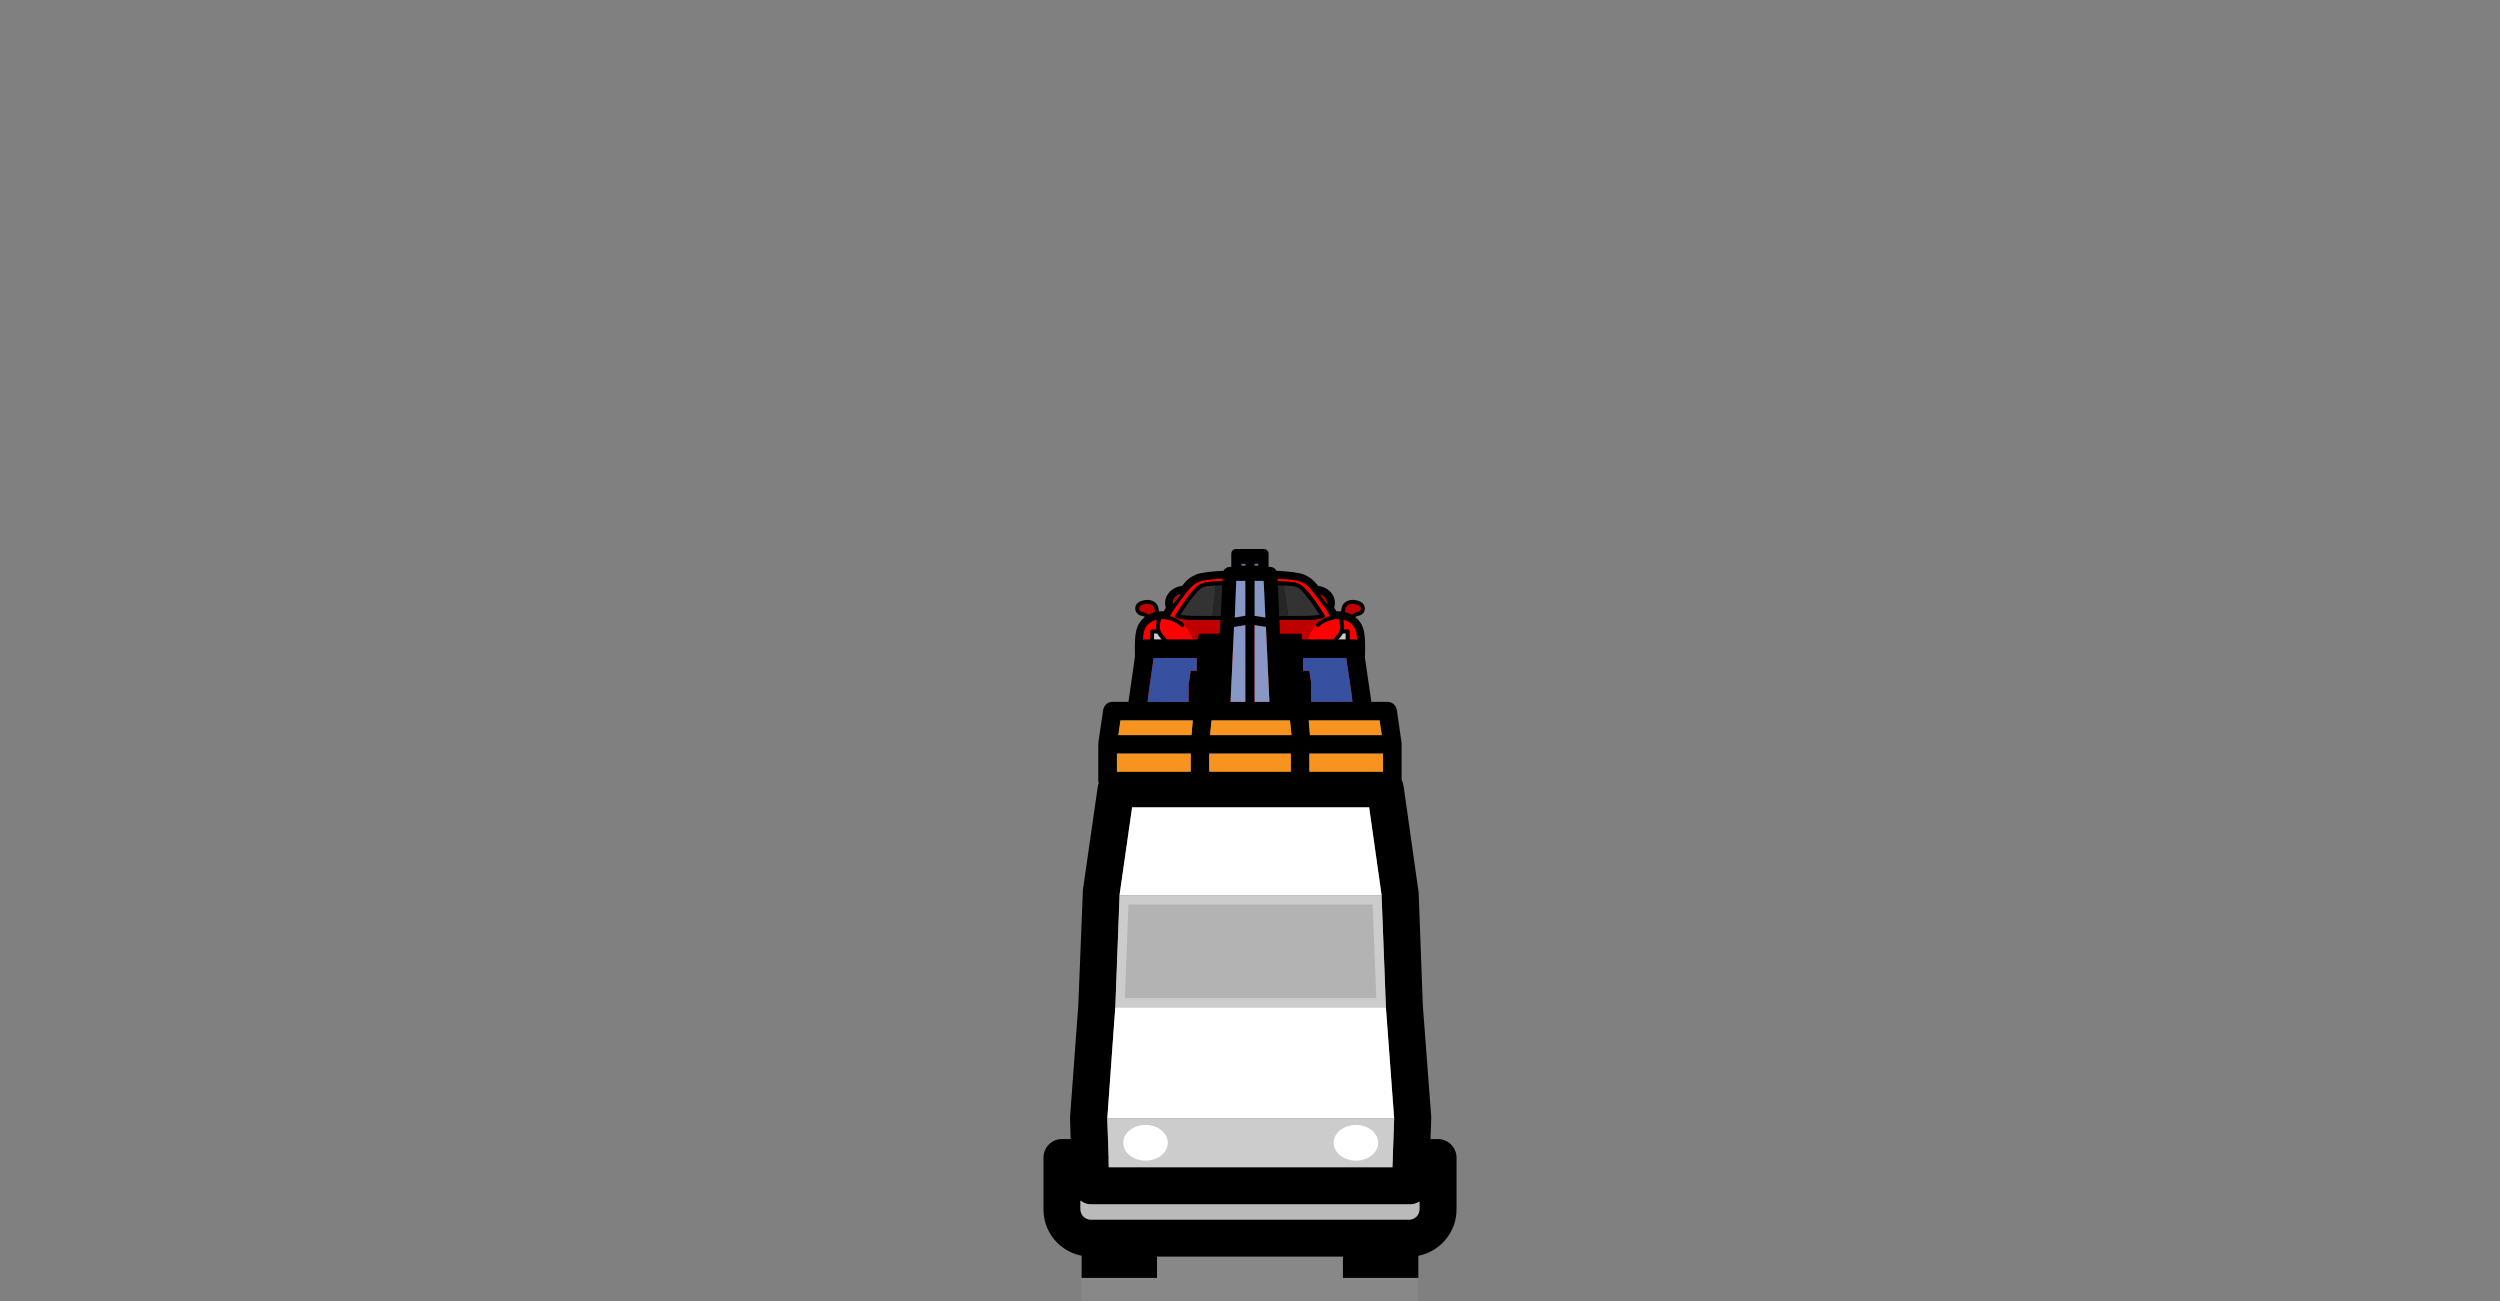 <?xml version="1.0" encoding="utf-8"?>
<!-- Generator: Adobe Illustrator 27.6.1, SVG Export Plug-In . SVG Version: 6.00 Build 0)  -->
<svg version="1.1" id="Layer_1" xmlns="http://www.w3.org/2000/svg" xmlns:xlink="http://www.w3.org/1999/xlink" x="0px" y="0px"
	 viewBox="0 0 172.91 90" style="enable-background:new 0 0 172.91 90;" xml:space="preserve">
<rect x="0" y="0" width="172.91" height="90" fill="#808080" stroke="none"/>
<style type="text/css">
	.st0{fill:#BF0000;}
	.st1{fill:#FF0000;}
	.st2{fill:#CCCCCC;}
	.st3{fill:#262626;}
	.st4{fill:#333333;}
	.st5{fill:#888888;}
	.st6{fill:#657195;}
	.st7{fill:#8797C6;}
	.st8{fill:#3751A0;}
	.st9{fill:#BABABA;}
	.st10{fill:#FFFFFF;}
	.st11{fill:#B3B3B3;}
	.st12{fill:#F79420;}
</style>
<g>
	<g>
		<g>
			<path d="M94.41,44.38c-0.02-0.67-0.11-1.26-0.68-1.71
				c0.07-0.03,0.16-0.07,0.24-0.08c0.14-0.03,0.27-0.12,0.36-0.24
				c0.06-0.12,0.1-0.26,0.05-0.38C94.3,41.64,94.01,41.56,93.72,41.5
				c-0.43-0.06-0.81,0.14-0.91,0.48c-0.04,0.17-0.05,0.26-0.06,0.31
				c-0.12-0.01-0.23-0.02-0.32-0.01c-0.04-0.06-0.08-0.15-0.15-0.25
				c0.06-0.2,0.11-0.58-0.15-0.96c-0.27-0.4-0.74-0.52-0.96-0.55
				c-0.35-0.43-0.56-0.59-0.98-0.78c-0.63-0.28-3.02-0.31-3.74-0.31
				c-0.71,0-3.1,0.03-3.73,0.31c-0.42,0.19-0.63,0.35-0.96,0.78
				c-0.23,0.03-0.7,0.15-0.97,0.55c-0.27,0.38-0.22,0.76-0.16,0.96
				c-0.06,0.1-0.11,0.19-0.14,0.25c-0.09-0.01-0.21,0-0.33,0.01
				c0-0.05-0.02-0.14-0.06-0.31c-0.09-0.34-0.48-0.54-0.9-0.48
				c-0.3,0.06-0.59,0.14-0.67,0.46C78.5,42.09,78.52,42.23,78.59,42.35
				c0.08,0.12,0.22,0.21,0.35,0.24c0.09,0.01,0.17,0.05,0.25,0.08
				C78.61,43.12,78.53,43.71,78.5,44.38c-0.04,0.72,0.06,2.8,0.1,3.47
				c0.05,0.64,0.62,1.1,1.54,1.24c0.64,0.1,3.43,0.37,6.31,0.37
				c2.89,0,5.68-0.27,6.32-0.37c0.92-0.14,1.49-0.6,1.54-1.24
				C94.35,47.18,94.45,45.1,94.41,44.38z M81.24,41.37
				c0.09-0.15,0.27-0.24,0.41-0.28C81.5,41.3,81.31,41.55,81.13,41.78
				C81.12,41.66,81.13,41.52,81.24,41.37z"/>
			<path class="st0" d="M94.118,42.033c0.022,0.054,0.011,0.108-0.022,0.162
				c-0.054,0.076-0.119,0.108-0.173,0.119c-0.141,0.022-0.336,0.108-0.444,0.195
				c-0.162-0.076-0.314-0.141-0.466-0.173c0-0.022,0.011-0.097,0.054-0.282
				c0.054-0.173,0.282-0.336,0.606-0.282
				C93.999,41.827,94.085,41.914,94.118,42.033z"/>
			<path class="st0" d="M91.779,41.784c-0.173-0.238-0.368-0.487-0.509-0.693
				c0.141,0.043,0.303,0.13,0.401,0.282
				C91.779,41.524,91.79,41.665,91.779,41.784z"/>
			<path class="st0" d="M79.889,42.336c-0.141,0.033-0.303,0.097-0.466,0.173
				c-0.108-0.087-0.303-0.173-0.444-0.195c-0.043-0.011-0.119-0.043-0.162-0.119
				c-0.032-0.054-0.043-0.108-0.032-0.162c0.032-0.119,0.119-0.206,0.444-0.26
				c0.325-0.054,0.563,0.108,0.606,0.282
				C79.878,42.239,79.889,42.304,79.889,42.336z"/>
			<path class="st0" d="M81.643,41.091c-0.152,0.206-0.336,0.455-0.52,0.693
				c-0.011-0.119,0-0.26,0.108-0.412C81.329,41.221,81.502,41.134,81.643,41.091z"/>
			<path class="st0" d="M91.61,42.673h-0.01c-0.01,0.02-0.03,0.04-0.06,0.05
				c-0.04,0.01-0.36,0.17-1.5,0.14c-0.55,0-1.44,0.01-2.2,0.03
				c-0.54,0.01-1,0.02-1.23,0.03c-0.09,0-0.14,0-0.14,0s0-0.01-0.02-0.01
				c0,0,0,0.01-0.01,0.01c0,0-0.05,0-0.13-0.01
				c-0.52-0.01-2.46-0.05-3.43-0.05h-0.12c-1.03,0-1.35-0.13-1.38-0.14
				c-0.03-0.01-0.06-0.03-0.06-0.05h-0.01l-0.34-0.03
				c0.18,0.05,0.38,0.13,0.57,0.26c0.01,0.01,0.03,0.01,0.04,0.02
				c0.03,0.02,0.07,0.04,0.1,0.06c0.07,0.04,0.13,0.09,0.19,0.17
				c0.93,0.89,1.46,3.69,1.46,3.69l0.83,2.03
				c0.67,0.03,1.38,0.05,2.1,0.05h0.4c0.72,0,1.43-0.02,2.1-0.05
				l0.83-2.03c0,0,0.53-2.8,1.46-3.69c0.09-0.11,0.19-0.18,0.29-0.23
				c0.02-0.01,0.04-0.03,0.06-0.03c0.2-0.13,0.4-0.21,0.57-0.26
				L91.61,42.673z"/>
			<path class="st1" d="M92.01,42.633h-0.04l-0.36,0.04
				c0-0.01,0.01-0.02,0.01-0.03c0.01-0.04,0-0.08-0.02-0.11
				c-0.02-0.05-0.67-1.06-1.04-1.5l-0.02-0.02
				c-0.36-0.42-0.6-0.7-1.17-0.76c-0.52-0.05-2.64-0.12-2.89-0.13
				c-0.01,0-0.03,0-0.03,0h-0.01c-0.01,0-0.01,0-0.01,0
				c-0.13,0.01-0.71,0.03-1.34,0.06c-0.63,0.02-1.28,0.04-1.54,0.07
				c-0.58,0.06-0.82,0.34-1.18,0.76l-0.02,0.02
				c-0.37,0.44-1.01,1.45-1.04,1.5c-0.02,0.03-0.02,0.07-0.01,0.11
				c0,0.01,0.01,0.02,0.01,0.03l-0.34-0.03l-0.06-0.01
				c0.04-0.09,0.13-0.23,0.25-0.42c0-0.01,0-0.02,0.01-0.03
				c0.26-0.37,0.66-0.9,0.93-1.24c0.36-0.45,0.5-0.55,0.85-0.71
				c0.27-0.13,1.49-0.26,3.5-0.26c2.03,0,3.24,0.13,3.51,0.26
				c0.35,0.16,0.5,0.26,0.85,0.71h0.01c0.26,0.34,0.66,0.87,0.93,1.24
				c0,0.01,0,0.02,0.01,0.03C91.88,42.403,91.96,42.543,92.01,42.633z"/>
			<path class="st1" d="M93.76,47.813c-0.03,0.55-0.89,0.72-1.08,0.74
				c-0.45,0.07-2.01,0.23-3.92,0.32l0.83-2.03
				c0,0,0.53-2.8,1.46-3.69c-0.06,0.06-0.06,0.14,0.01,0.19
				c0.02,0.02,0.05,0.03,0.08,0.03c0.04,0,0.08-0.01,0.1-0.04
				c0.32-0.36,0.97-0.49,1.11-0.51c0.02,0,0.12-0.01,0.26,0c0,0,0,0,0,0.01
				c0,0,0.21,0.61-0.05,0.96c-0.3,0.43-1.21,1.46-1.22,1.47
				c-0.03,0.03-0.03,0.07-0.02,0.12c0,0.02,0.01,0.03,0.01,0.04
				s0.01,0.02,0.02,0.03c0.03,0.02,0.06,0.03,0.1,0.03
				c0.03,0,0.07-0.01,0.09-0.04c0-0.01,0.03-0.02,0.06-0.05l0.12,0.39
				l0.73-0.27c0.35-0.14,0.6-0.47,0.63-0.85v-0.87l-0.2,0.02
				c0.03-0.09,0.06-0.18,0.07-0.27c0.05-0.26-0.01-0.52-0.05-0.68
				c0.14,0.04,0.29,0.08,0.43,0.18c0.43,0.28,0.52,0.65,0.54,1.36
				C93.91,45.063,93.81,47.103,93.76,47.813z"/>
			<path class="st1" d="M84.16,48.873c-1.91-0.09-3.47-0.25-3.93-0.32
				c-0.18-0.02-1.05-0.19-1.08-0.74c-0.05-0.71-0.15-2.75-0.11-3.41
				c0.03-0.71,0.12-1.08,0.54-1.36c0.14-0.1,0.29-0.14,0.43-0.18
				c-0.03,0.14-0.08,0.4-0.03,0.68c0,0.08,0.02,0.18,0.06,0.27
				l-0.22-0.02v0.88c0.04,0.37,0.28,0.7,0.62,0.84l0.74,0.27
				l0.12-0.4c0.04,0.03,0.07,0.05,0.07,0.06
				c0.03,0.03,0.06,0.04,0.1,0.04c0.04,0,0.06-0.01,0.09-0.03
				c0.05-0.05,0.07-0.14,0.01-0.19c-0.01-0.01-0.92-1.04-1.22-1.47
				c-0.26-0.35-0.05-0.96-0.04-0.96c0-0.01,0-0.01,0-0.01
				c0.13-0.01,0.23,0,0.25,0c0.14,0.02,0.79,0.15,1.11,0.51
				c0.02,0.03,0.06,0.04,0.1,0.04c0.03,0,0.06-0.01,0.09-0.03
				c0.06-0.05,0.06-0.13,0.01-0.19c0.93,0.89,1.46,3.69,1.46,3.69
				L84.16,48.873z"/>
			<path class="st2" d="M93.082,43.798v0.866c-0.032,0.379-0.282,0.704-0.628,0.845
				l-0.736,0.271l-0.119-0.39v-0.011c0.217-0.238,0.921-1.04,1.191-1.419
				c0.032-0.043,0.054-0.097,0.087-0.152L93.082,43.798z"/>
			<path class="st2" d="M81.3,45.379l-0.119,0.401l-0.736-0.271
				c-0.347-0.141-0.585-0.466-0.628-0.834v-0.877l0.227,0.011
				c0.022,0.054,0.054,0.108,0.087,0.152
				C80.391,44.34,81.105,45.141,81.3,45.379z"/>
			<path d="M91.595,42.531c-0.022-0.043-0.671-1.061-1.04-1.494l-0.022-0.022
				c-0.357-0.422-0.596-0.704-1.169-0.758c-0.52-0.054-2.642-0.119-2.891-0.13
				c-0.011,0-0.022,0-0.022,0h-0.011c-0.011,0-0.011,0-0.011,0
				c-0.13,0.011-0.715,0.022-1.343,0.054c-0.628,0.022-1.278,0.043-1.538,0.076
				c-0.585,0.054-0.823,0.336-1.18,0.758l-0.022,0.022
				c-0.368,0.433-1.007,1.451-1.04,1.494c-0.022,0.033-0.022,0.076-0.011,0.108
				c0.011,0.043,0.032,0.065,0.076,0.087c0.032,0.011,0.357,0.141,1.386,0.141
				h0.119c1.115,0,3.541,0.054,3.563,0.054c0.011,0,0.011-0.011,0.011-0.011
				c0.011,0,0.011,0.011,0.011,0.011c0.011,0,0.628-0.011,1.375-0.033
				c0.758-0.011,1.646-0.022,2.198-0.022c1.137,0.022,1.462-0.13,1.505-0.141
				c0.033-0.022,0.065-0.043,0.076-0.087C91.627,42.607,91.616,42.564,91.595,42.531
				z M90.035,42.596c-1.126,0-3.552,0.054-3.574,0.054H86.451c0,0,0,0-0.011,0
				c-0.022,0-2.437-0.065-3.563-0.054c-0.65,0.011-1.05-0.043-1.245-0.076
				c0.206-0.303,0.65-0.985,0.92-1.299l0.022-0.033
				c0.347-0.401,0.531-0.617,0.996-0.661c0.509-0.054,2.74-0.119,2.881-0.13
				c0.152,0.011,2.372,0.076,2.881,0.13c0.466,0.043,0.661,0.26,0.996,0.661
				l0.022,0.033c0.271,0.314,0.726,0.996,0.92,1.299
				C91.075,42.553,90.685,42.607,90.035,42.596z"/>
			<path class="st3" d="M86.451,40.398c-0.112,0.009-1.529,0.051-2.368,0.096l-0.215,2.106
				c1.164,0.013,2.556,0.051,2.572,0.051c0.011,0,0.011,0,0.011,0h0.011
				c0.017,0,1.46-0.032,2.638-0.047l-0.328-2.113
				C87.929,40.447,86.569,40.406,86.451,40.398z"/>
			<path class="st4" d="M91.27,42.52c-0.195-0.303-0.65-0.985-0.92-1.299l-0.022-0.033
				c-0.336-0.401-0.531-0.617-0.996-0.661c-0.113-0.012-0.319-0.025-0.56-0.037
				l0.328,2.113c0.349-0.004,0.678-0.007,0.936-0.007
				C90.685,42.607,91.075,42.553,91.27,42.52z"/>
			<path class="st4" d="M83.57,40.528c-0.466,0.043-0.65,0.26-0.996,0.661l-0.022,0.033
				c-0.271,0.314-0.715,0.996-0.92,1.299c0.195,0.033,0.596,0.087,1.245,0.076
				c0.272-0.003,0.62-0.001,0.99,0.004l0.215-2.106
				C83.865,40.505,83.676,40.517,83.57,40.528z"/>
		</g>
		<g>
			<g>
				<path d="M81.571,45.422l-0.011,0.032l-0.162,0.531
					c-0.011,0.043-0.033,0.076-0.065,0.087c-0.022,0.011-0.043,0.011-0.065,0.011
					h-0.043l-0.877-0.325c-0.444-0.184-0.747-0.585-0.801-1.061l0.011-1.04
					c0-0.033,0.011-0.065,0.033-0.097c0.032-0.022,0.065-0.032,0.108-0.032
					l0.282,0.011h0.141c0.076,0.011,0.13,0.065,0.13,0.141
					c-0.011,0.076-0.065,0.13-0.141,0.13h-0.065l-0.227-0.011v0.877
					c0.043,0.368,0.282,0.693,0.628,0.834l0.736,0.271l0.119-0.401l0.011-0.032
					c0.022-0.076,0.097-0.119,0.162-0.097
					C81.549,45.271,81.593,45.347,81.571,45.422z"/>
			</g>
			<g>
				<path d="M93.353,43.657v1.018c-0.054,0.498-0.357,0.899-0.801,1.083l-0.877,0.325
					h-0.043c-0.022,0-0.043,0-0.065-0.011c-0.033-0.011-0.054-0.043-0.065-0.087
					l-0.173-0.563c0-0.011-0.011-0.022-0.011-0.043
					c0-0.054,0.043-0.108,0.108-0.13c0.065-0.022,0.141,0.022,0.162,0.097
					l0.011,0.032v0.011l0.119,0.39l0.736-0.271
					c0.346-0.141,0.596-0.466,0.628-0.845v-0.866l-0.206,0.011h-0.087
					c-0.076,0-0.13-0.054-0.141-0.13c0-0.076,0.065-0.13,0.13-0.141h0.173
					l0.26-0.011c0.033,0,0.065,0.011,0.097,0.032
					C93.331,43.592,93.353,43.625,93.353,43.657z"/>
			</g>
		</g>
	</g>
	<g>
		<rect x="74.809" y="85.688" class="st5" width="23.289" height="4.312"/>
		<g>
			<path d="M83.63,53.282v0.1h5.64V53.282H83.63z M89.27,52.121v1.16h-5.63
				v0.1h5.65v-1.26H89.27z M89.27,52.121v1.16h-5.63v0.1h5.65v-1.26
				H89.27z M89.27,52.121v1.16h-5.63v0.1h5.65v-1.26H89.27z M89.27,52.121
				v1.16h-5.63v0.1h5.65v-1.26H89.27z M89.27,52.121v1.16h-5.63v0.1
				h5.65v-1.26H89.27z M89.27,52.121v1.16h-5.63v0.1h5.65v-1.26H89.27z
				 M89.27,52.121v1.16h-5.64v0.1h5.66v-1.26H89.27z M89.27,52.121v1.16
				h-5.64v0.1h5.66v-1.26H89.27z M99.46,78.782h-0.52l0.05-1.39V77.242
				l-0.58-7.68l-0.29-7.82c0-0.05,0-0.09-0.02-0.14l-1.02-7.22
				c-0.03-0.15-0.06-0.3-0.14-0.44v-2.55l-0.33-2.29
				c-0.05-0.32-0.32-0.56-0.63-0.56h-1.13l-0.55-3.77
				c-0.05-0.3-0.32-0.55-0.64-0.55h-3.6l-0.04-0.39H88.53l-0.01-0.25
				l-0.03-0.64h-0.01l-0.03-0.63h0.01l-0.12-2.64
				c-0.03-0.26-0.22-0.46-0.48-0.46H87.74v-0.92
				c0-0.18-0.15-0.32-0.32-0.32h-1.94c-0.17,0-0.32,0.14-0.32,0.32
				v0.92h-0.1c-0.27,0-0.47,0.2-0.48,0.46l-0.14,2.64l-0.01,0.38v0.25
				h-0.02l-0.03,0.64l-0.02,0.25h-1.45l-0.07,0.39h-3.61
				c-0.32,0-0.57,0.25-0.64,0.55l-0.54,3.77h-1.11
				c-0.32,0-0.59,0.24-0.64,0.56l-0.34,2.29c0,0.01,0.02,0.03,0.02,0.04
				c0,0.03-0.02,0.04-0.02,0.05v2.54c0,0.05,0.02,0.09,0.04,0.14
				c-0.04,0.07-0.06,0.14-0.07,0.22l-1.04,7.22v0.14l-0.31,7.78
				l-0.57,7.72v0.15l0.04,1.39h-0.6c-0.72,0-1.28,0.58-1.28,1.29v3.57
				c0,1.81,1.45,3.27,3.27,3.27h22.04c1.8,0,3.26-1.46,3.26-3.27
				v-3.57C100.74,79.362,100.16,78.782,99.46,78.782z M95.42,49.832l0.15,1.01
				h-4.96l-0.09-1.01H95.42z M95.66,52.121v1.16h-5.1v-1.16H95.66z
				 M90.13,45.511h2.98l0.45,3.03h-2.87v-1.17c0-0.08,0-0.16-0.02-0.24
				l-0.11-0.74h-0.43V45.511z M86.77,39.001h0.25v0.11h-0.25V39.001z M86.77,40.172
				h0.63l0.12,2.54l-0.75-0.12V40.172z M86.77,43.242l0.79,0.12l0.24,5.18
				h-1.03V43.242z M85.88,39.001h0.25v0.11h-0.25V39.001z M85.5,40.172h0.63v2.41
				l-0.73,0.13L85.5,40.172z M85.35,43.362l0.78-0.12v5.3h-1.02
				L85.35,43.362z M83.8,49.832h5.42l0.11,1.01h-5.63L83.8,49.832z
				 M83.63,52.121h5.64v1.16h-5.64V52.121z M79.79,45.511h2.98v0.88h-0.42
				l-0.1,0.74c-0.03,0.08-0.04,0.16-0.04,0.24v1.17h-2.85L79.79,45.511z
				 M77.49,49.832h5.01l-0.09,1.01h-5.05L77.49,49.832z M77.25,52.121h5.1
				v1.16h-5.1V52.121z M76.85,73.672l0.06-0.88l0.23-3.11v-0.01
				l0.03-0.66l0.27-7.09v-0.03l0.86-6.05h16.4l0.86,6.05v0.03
				l0.29,7.76v0.04l0.58,7.65l-0.13,3.36H76.68l-0.01-0.59
				c0-0.02,0.01-0.05,0.01-0.07c0-0.03-0.01-0.07-0.01-0.09
				l-0.09-2.61L76.85,73.672z M98.17,83.642c0,0.39-0.32,0.71-0.69,0.71
				H75.44c-0.39,0-0.71-0.32-0.71-0.71v-0.6
				c0.19,0.15,0.44,0.26,0.73,0.26h22.1c0.22,0,0.42-0.08,0.61-0.2
				V83.642z M89.27,52.121v1.16h-5.64v0.1h5.66v-1.26H89.27z M89.27,52.121
				v1.16h-5.64v0.1h5.66v-1.26H89.27z M89.27,52.121v1.16h-5.63v0.1
				h5.65v-1.26H89.27z M89.27,52.121v1.16h-5.63v0.1h5.65v-1.26H89.27z
				 M89.27,52.121v1.16h-5.63v0.1h5.65v-1.26H89.27z M89.27,52.121v1.16
				h-5.63v0.1h5.65v-1.26H89.27z M89.27,52.121v1.16h-5.63v0.1h5.65
				v-1.26H89.27z M83.63,53.282v0.1h5.64V53.282H83.63z"/>
			<rect x="86.774" y="39.006" class="st6" width="0.244" height="0.103"/>
			<rect x="85.876" y="39.006" class="st6" width="0.256" height="0.103"/>
			<polygon class="st7" points="86.133,43.237 86.133,48.546 85.107,48.546 85.351,43.366 			"/>
			<polygon class="st7" points="87.8,48.546 86.774,48.546 86.774,43.237 87.556,43.366 			"/>
			<polygon class="st7" points="87.518,42.712 86.774,42.596 86.774,40.173 87.402,40.173 			"/>
			<polygon class="st7" points="86.133,40.173 86.133,42.583 85.402,42.712 85.504,40.173 			"/>
			<path class="st8" d="M90.685,48.546v-1.18c0-0.077,0-0.154-0.013-0.231l-0.115-0.744
				h-0.423v-0.885h2.975l0.449,3.039H90.685z"/>
			<path class="st8" d="M82.773,45.507v0.885h-0.423l-0.103,0.744
				c-0.026,0.077-0.038,0.154-0.038,0.231v1.18h-2.847l0.423-3.039H82.773z"/>
			<path class="st9" d="M98.174,83.106v0.539c0,0.385-0.321,0.705-0.693,0.705H75.438
				c-0.385,0-0.705-0.321-0.705-0.705V83.042c0.192,0.154,0.436,0.256,0.731,0.256
				h22.095C97.777,83.299,97.982,83.222,98.174,83.106z"/>
			<polygon class="st10" points="95.552,61.892 94.693,55.839 78.304,55.839 77.432,61.892 
				77.431,61.918 95.553,61.918 			"/>
			<polygon class="st2" points="77.431,61.918 77.137,69.663 77.136,69.676 95.858,69.676 
				95.553,61.918 			"/>
			<polygon class="st11" points="77.801,69.035 78.048,62.56 94.936,62.56 95.191,69.035 			"/>
			<polygon class="st10" points="95.858,69.676 77.136,69.676 76.587,77.349 96.422,77.349 
				95.86,69.714 			"/>
			<path class="st2" d="M76.587,77.349l-0.001,0.021l0.09,2.603
				c0,0.026,0.013,0.064,0.013,0.09c0,0.026-0.013,0.051-0.013,0.077l0.013,0.59
				H96.308l0.115-3.36l-0.002-0.021H76.587z"/>
			<g>
				<g>
					<polygon class="st12" points="89.32,50.843 83.69,50.843 83.793,49.83 89.217,49.83 					
						"/>
				</g>
				<g>
					<polygon class="st12" points="95.565,50.843 90.602,50.843 90.513,49.83 95.411,49.83 					
						"/>
				</g>
				<g>
					<rect x="90.564" y="52.125" class="st12" width="5.091" height="1.257"/>
				</g>
				<g>
					<rect x="83.639" y="52.125" class="st12" width="5.642" height="1.257"/>
				</g>
				<g>
					<rect x="77.253" y="52.125" class="st12" width="5.104" height="1.257"/>
				</g>
				<g>
					<polygon class="st12" points="82.498,49.83 82.408,50.843 77.355,50.843 77.496,49.83 					
						"/>
				</g>
			</g>
			<g>
				<ellipse class="st10" cx="79.228" cy="79.04" rx="1.54" ry="1.234"/>
				<ellipse class="st10" cx="93.781" cy="79.04" rx="1.54" ry="1.234"/>
			</g>
		</g>
		<g>
			<rect x="74.809" y="86.322" width="5.216" height="2.062"/>
			<rect x="92.882" y="86.322" width="5.216" height="2.062"/>
		</g>
	</g>
</g>
</svg>
